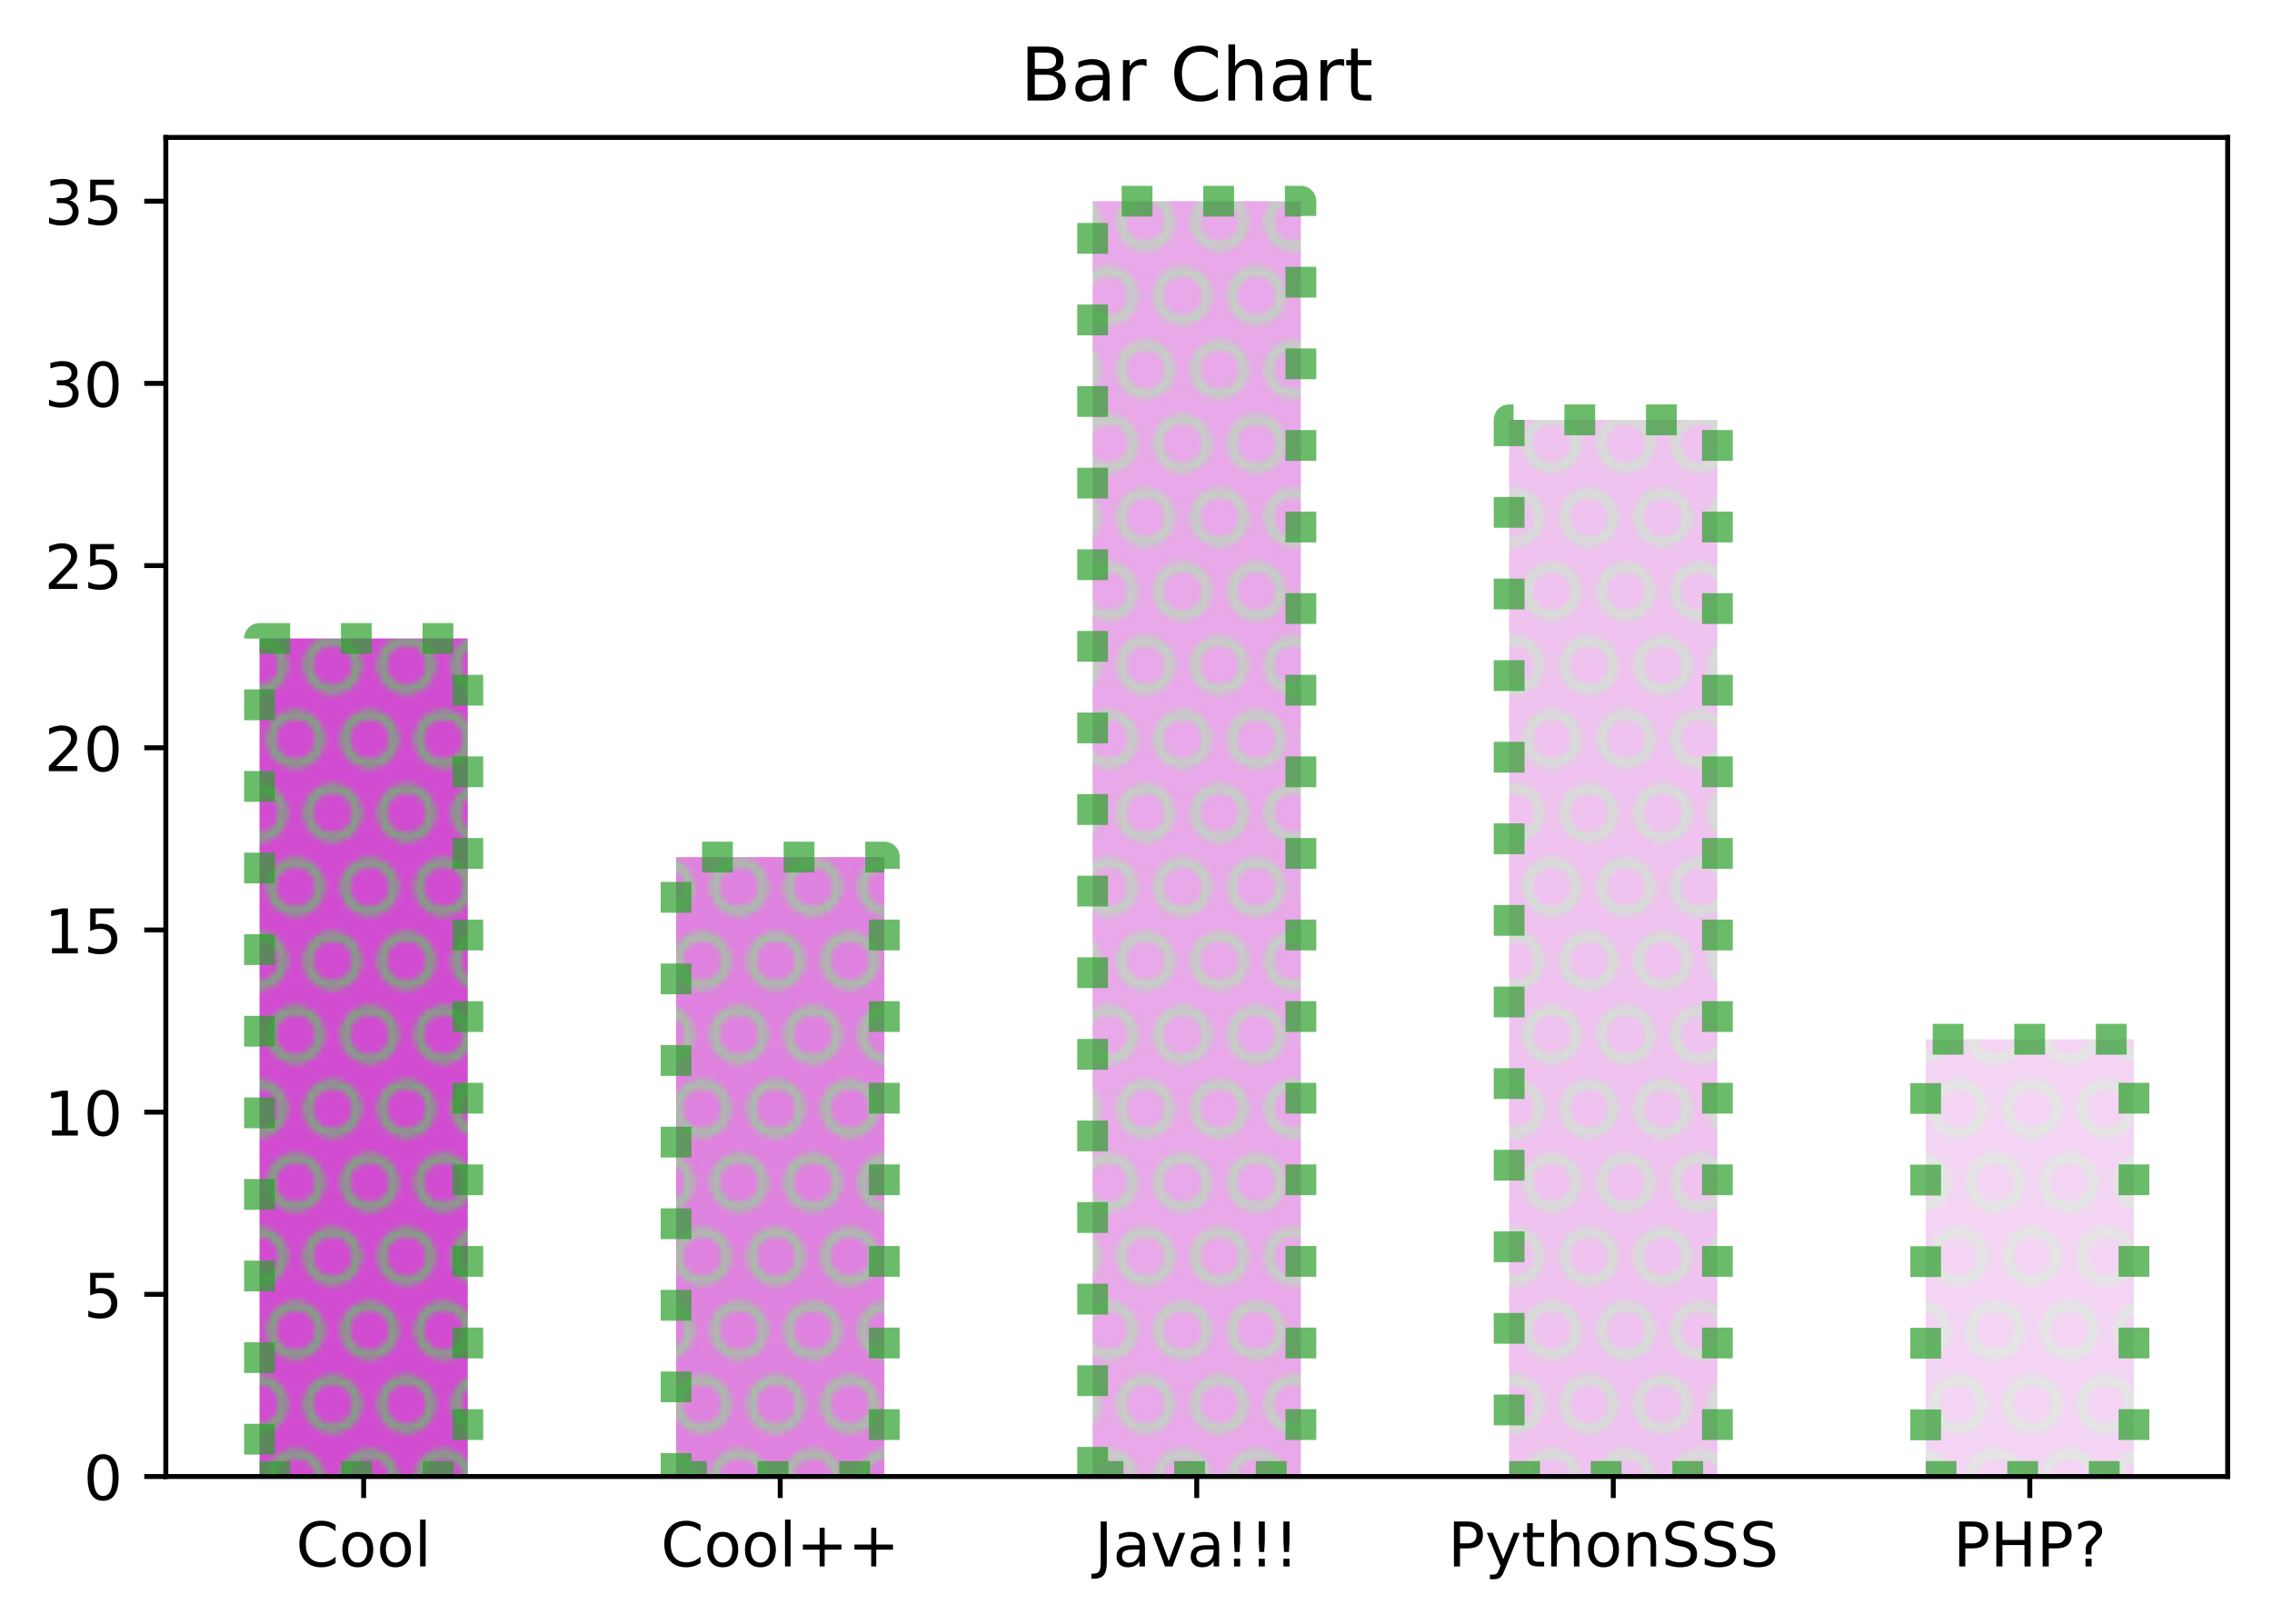 <?xml version="1.0" encoding="utf-8" standalone="no"?>
<!DOCTYPE svg PUBLIC "-//W3C//DTD SVG 1.1//EN"
  "http://www.w3.org/Graphics/SVG/1.1/DTD/svg11.dtd">
<!-- Created with matplotlib (https://matplotlib.org/) -->
<svg height="263.636pt" version="1.1" viewBox="0 0 368.925 263.636" width="368.925pt" xmlns="http://www.w3.org/2000/svg" xmlns:xlink="http://www.w3.org/1999/xlink">
 <defs>
  <style type="text/css">*{stroke-linecap:butt;stroke-linejoin:round;}</style>
 </defs>
 <g id="figure_1">
  <g id="patch_1">
   <path d="M -0 263.636 
L 368.925 263.636 
L 368.925 0 
L -0 0 
z
" style="fill:none;"/>
  </g>
  <g id="axes_1">
   <g id="patch_2">
    <path d="M 26.925 239.758 
L 361.725 239.758 
L 361.725 22.318 
L 26.925 22.318 
z
" style="fill:#ffffff;"/>
   </g>
   <g id="patch_3">
    <path clip-path="url(#p7cf7af3d36)" d="M 42.143 239.758 
L 75.961 239.758 
L 75.961 103.673 
L 42.143 103.673 
z
" style="fill:url(#hf633532b22);opacity:0.7;stroke:#2ca02c;stroke-dasharray:5,8.25;stroke-dashoffset:0;stroke-linejoin:miter;stroke-width:5;"/>
   </g>
   <g id="patch_4">
    <path clip-path="url(#p7cf7af3d36)" d="M 109.78 239.758 
L 143.598 239.758 
L 143.598 139.174 
L 109.78 139.174 
z
" style="fill:url(#hf633532b22);opacity:0.7;stroke:#2ca02c;stroke-dasharray:5,8.25;stroke-dashoffset:0;stroke-linejoin:miter;stroke-width:5;"/>
   </g>
   <g id="patch_5">
    <path clip-path="url(#p7cf7af3d36)" d="M 177.416 239.758 
L 211.234 239.758 
L 211.234 32.672 
L 177.416 32.672 
z
" style="fill:url(#hf633532b22);opacity:0.7;stroke:#2ca02c;stroke-dasharray:5,8.25;stroke-dashoffset:0;stroke-linejoin:miter;stroke-width:5;"/>
   </g>
   <g id="patch_6">
    <path clip-path="url(#p7cf7af3d36)" d="M 245.052 239.758 
L 278.87 239.758 
L 278.87 68.173 
L 245.052 68.173 
z
" style="fill:url(#hf633532b22);opacity:0.7;stroke:#2ca02c;stroke-dasharray:5,8.25;stroke-dashoffset:0;stroke-linejoin:miter;stroke-width:5;"/>
   </g>
   <g id="patch_7">
    <path clip-path="url(#p7cf7af3d36)" d="M 312.689 239.758 
L 346.507 239.758 
L 346.507 168.757 
L 312.689 168.757 
z
" style="fill:url(#hf633532b22);opacity:0.7;stroke:#2ca02c;stroke-dasharray:5,8.25;stroke-dashoffset:0;stroke-linejoin:miter;stroke-width:5;"/>
   </g>
   <g id="matplotlib.axis_1">
    <g id="xtick_1">
     <g id="line2d_1">
      <defs>
       <path d="M 0 0 
L 0 3.5 
" id="m01d78ff6a5" style="stroke:#000000;stroke-width:0.8;"/>
      </defs>
      <g>
       <use style="stroke:#000000;stroke-width:0.8;" x="59.052" xlink:href="#m01d78ff6a5" y="239.758"/>
      </g>
     </g>
     <g id="text_1">
      <!-- Cool -->
      <g transform="translate(48.053 254.357)scale(0.1 -0.1)">
       <defs>
        <path d="M 64.406 67.281 
L 64.406 56.891 
Q 59.422 61.531 53.781 63.812 
Q 48.141 66.109 41.797 66.109 
Q 29.297 66.109 22.656 58.469 
Q 16.016 50.828 16.016 36.375 
Q 16.016 21.969 22.656 14.328 
Q 29.297 6.688 41.797 6.688 
Q 48.141 6.688 53.781 8.984 
Q 59.422 11.281 64.406 15.922 
L 64.406 5.609 
Q 59.234 2.094 53.438 0.328 
Q 47.656 -1.422 41.219 -1.422 
Q 24.656 -1.422 15.125 8.703 
Q 5.609 18.844 5.609 36.375 
Q 5.609 53.953 15.125 64.078 
Q 24.656 74.219 41.219 74.219 
Q 47.75 74.219 53.531 72.484 
Q 59.328 70.75 64.406 67.281 
z
" id="DejaVuSans-67"/>
        <path d="M 30.609 48.391 
Q 23.391 48.391 19.188 42.75 
Q 14.984 37.109 14.984 27.297 
Q 14.984 17.484 19.156 11.844 
Q 23.344 6.203 30.609 6.203 
Q 37.797 6.203 41.984 11.859 
Q 46.188 17.531 46.188 27.297 
Q 46.188 37.016 41.984 42.703 
Q 37.797 48.391 30.609 48.391 
z
M 30.609 56 
Q 42.328 56 49.016 48.375 
Q 55.719 40.766 55.719 27.297 
Q 55.719 13.875 49.016 6.219 
Q 42.328 -1.422 30.609 -1.422 
Q 18.844 -1.422 12.172 6.219 
Q 5.516 13.875 5.516 27.297 
Q 5.516 40.766 12.172 48.375 
Q 18.844 56 30.609 56 
z
" id="DejaVuSans-111"/>
        <path d="M 9.422 75.984 
L 18.406 75.984 
L 18.406 0 
L 9.422 0 
z
" id="DejaVuSans-108"/>
       </defs>
       <use xlink:href="#DejaVuSans-67"/>
       <use x="69.824" xlink:href="#DejaVuSans-111"/>
       <use x="131.006" xlink:href="#DejaVuSans-111"/>
       <use x="192.188" xlink:href="#DejaVuSans-108"/>
      </g>
     </g>
    </g>
    <g id="xtick_2">
     <g id="line2d_2">
      <g>
       <use style="stroke:#000000;stroke-width:0.8;" x="126.689" xlink:href="#m01d78ff6a5" y="239.758"/>
      </g>
     </g>
     <g id="text_2">
      <!-- Cool++ -->
      <g transform="translate(107.31 254.357)scale(0.1 -0.1)">
       <defs>
        <path d="M 46 62.703 
L 46 35.5 
L 73.188 35.5 
L 73.188 27.203 
L 46 27.203 
L 46 0 
L 37.797 0 
L 37.797 27.203 
L 10.594 27.203 
L 10.594 35.5 
L 37.797 35.5 
L 37.797 62.703 
z
" id="DejaVuSans-43"/>
       </defs>
       <use xlink:href="#DejaVuSans-67"/>
       <use x="69.824" xlink:href="#DejaVuSans-111"/>
       <use x="131.006" xlink:href="#DejaVuSans-111"/>
       <use x="192.188" xlink:href="#DejaVuSans-108"/>
       <use x="219.971" xlink:href="#DejaVuSans-43"/>
       <use x="303.76" xlink:href="#DejaVuSans-43"/>
      </g>
     </g>
    </g>
    <g id="xtick_3">
     <g id="line2d_3">
      <g>
       <use style="stroke:#000000;stroke-width:0.8;" x="194.325" xlink:href="#m01d78ff6a5" y="239.758"/>
      </g>
     </g>
     <g id="text_3">
      <!-- Java!!! -->
      <g transform="translate(177.748 254.357)scale(0.1 -0.1)">
       <defs>
        <path d="M 9.812 72.906 
L 19.672 72.906 
L 19.672 5.078 
Q 19.672 -8.109 14.672 -14.062 
Q 9.672 -20.016 -1.422 -20.016 
L -5.172 -20.016 
L -5.172 -11.719 
L -2.094 -11.719 
Q 4.438 -11.719 7.125 -8.047 
Q 9.812 -4.391 9.812 5.078 
z
" id="DejaVuSans-74"/>
        <path d="M 34.281 27.484 
Q 23.391 27.484 19.188 25 
Q 14.984 22.516 14.984 16.5 
Q 14.984 11.719 18.141 8.906 
Q 21.297 6.109 26.703 6.109 
Q 34.188 6.109 38.703 11.406 
Q 43.219 16.703 43.219 25.484 
L 43.219 27.484 
z
M 52.203 31.203 
L 52.203 0 
L 43.219 0 
L 43.219 8.297 
Q 40.141 3.328 35.547 0.953 
Q 30.953 -1.422 24.312 -1.422 
Q 15.922 -1.422 10.953 3.297 
Q 6 8.016 6 15.922 
Q 6 25.141 12.172 29.828 
Q 18.359 34.516 30.609 34.516 
L 43.219 34.516 
L 43.219 35.406 
Q 43.219 41.609 39.141 45 
Q 35.062 48.391 27.688 48.391 
Q 23 48.391 18.547 47.266 
Q 14.109 46.141 10.016 43.891 
L 10.016 52.203 
Q 14.938 54.109 19.578 55.047 
Q 24.219 56 28.609 56 
Q 40.484 56 46.344 49.844 
Q 52.203 43.703 52.203 31.203 
z
" id="DejaVuSans-97"/>
        <path d="M 2.984 54.688 
L 12.5 54.688 
L 29.594 8.797 
L 46.688 54.688 
L 56.203 54.688 
L 35.688 0 
L 23.484 0 
z
" id="DejaVuSans-118"/>
        <path d="M 15.094 12.406 
L 25 12.406 
L 25 0 
L 15.094 0 
z
M 15.094 72.906 
L 25 72.906 
L 25 40.922 
L 24.031 23.484 
L 16.109 23.484 
L 15.094 40.922 
z
" id="DejaVuSans-33"/>
       </defs>
       <use xlink:href="#DejaVuSans-74"/>
       <use x="29.492" xlink:href="#DejaVuSans-97"/>
       <use x="90.771" xlink:href="#DejaVuSans-118"/>
       <use x="149.951" xlink:href="#DejaVuSans-97"/>
       <use x="211.23" xlink:href="#DejaVuSans-33"/>
       <use x="251.318" xlink:href="#DejaVuSans-33"/>
       <use x="291.406" xlink:href="#DejaVuSans-33"/>
      </g>
     </g>
    </g>
    <g id="xtick_4">
     <g id="line2d_4">
      <g>
       <use style="stroke:#000000;stroke-width:0.8;" x="261.961" xlink:href="#m01d78ff6a5" y="239.758"/>
      </g>
     </g>
     <g id="text_4">
      <!-- PythonSSS -->
      <g transform="translate(235.107 254.357)scale(0.1 -0.1)">
       <defs>
        <path d="M 19.672 64.797 
L 19.672 37.406 
L 32.078 37.406 
Q 38.969 37.406 42.719 40.969 
Q 46.484 44.531 46.484 51.125 
Q 46.484 57.672 42.719 61.234 
Q 38.969 64.797 32.078 64.797 
z
M 9.812 72.906 
L 32.078 72.906 
Q 44.344 72.906 50.609 67.359 
Q 56.891 61.812 56.891 51.125 
Q 56.891 40.328 50.609 34.812 
Q 44.344 29.297 32.078 29.297 
L 19.672 29.297 
L 19.672 0 
L 9.812 0 
z
" id="DejaVuSans-80"/>
        <path d="M 32.172 -5.078 
Q 28.375 -14.844 24.75 -17.812 
Q 21.141 -20.797 15.094 -20.797 
L 7.906 -20.797 
L 7.906 -13.281 
L 13.188 -13.281 
Q 16.891 -13.281 18.938 -11.516 
Q 21 -9.766 23.484 -3.219 
L 25.094 0.875 
L 2.984 54.688 
L 12.5 54.688 
L 29.594 11.922 
L 46.688 54.688 
L 56.203 54.688 
z
" id="DejaVuSans-121"/>
        <path d="M 18.312 70.219 
L 18.312 54.688 
L 36.812 54.688 
L 36.812 47.703 
L 18.312 47.703 
L 18.312 18.016 
Q 18.312 11.328 20.141 9.422 
Q 21.969 7.516 27.594 7.516 
L 36.812 7.516 
L 36.812 0 
L 27.594 0 
Q 17.188 0 13.234 3.875 
Q 9.281 7.766 9.281 18.016 
L 9.281 47.703 
L 2.688 47.703 
L 2.688 54.688 
L 9.281 54.688 
L 9.281 70.219 
z
" id="DejaVuSans-116"/>
        <path d="M 54.891 33.016 
L 54.891 0 
L 45.906 0 
L 45.906 32.719 
Q 45.906 40.484 42.875 44.328 
Q 39.844 48.188 33.797 48.188 
Q 26.516 48.188 22.312 43.547 
Q 18.109 38.922 18.109 30.906 
L 18.109 0 
L 9.078 0 
L 9.078 75.984 
L 18.109 75.984 
L 18.109 46.188 
Q 21.344 51.125 25.703 53.562 
Q 30.078 56 35.797 56 
Q 45.219 56 50.047 50.172 
Q 54.891 44.344 54.891 33.016 
z
" id="DejaVuSans-104"/>
        <path d="M 54.891 33.016 
L 54.891 0 
L 45.906 0 
L 45.906 32.719 
Q 45.906 40.484 42.875 44.328 
Q 39.844 48.188 33.797 48.188 
Q 26.516 48.188 22.312 43.547 
Q 18.109 38.922 18.109 30.906 
L 18.109 0 
L 9.078 0 
L 9.078 54.688 
L 18.109 54.688 
L 18.109 46.188 
Q 21.344 51.125 25.703 53.562 
Q 30.078 56 35.797 56 
Q 45.219 56 50.047 50.172 
Q 54.891 44.344 54.891 33.016 
z
" id="DejaVuSans-110"/>
        <path d="M 53.516 70.516 
L 53.516 60.891 
Q 47.906 63.578 42.922 64.891 
Q 37.938 66.219 33.297 66.219 
Q 25.25 66.219 20.875 63.094 
Q 16.5 59.969 16.5 54.203 
Q 16.5 49.359 19.406 46.891 
Q 22.312 44.438 30.422 42.922 
L 36.375 41.703 
Q 47.406 39.594 52.656 34.297 
Q 57.906 29 57.906 20.125 
Q 57.906 9.516 50.797 4.047 
Q 43.703 -1.422 29.984 -1.422 
Q 24.812 -1.422 18.969 -0.25 
Q 13.141 0.922 6.891 3.219 
L 6.891 13.375 
Q 12.891 10.016 18.656 8.297 
Q 24.422 6.594 29.984 6.594 
Q 38.422 6.594 43.016 9.906 
Q 47.609 13.234 47.609 19.391 
Q 47.609 24.75 44.312 27.781 
Q 41.016 30.812 33.5 32.328 
L 27.484 33.5 
Q 16.453 35.688 11.516 40.375 
Q 6.594 45.062 6.594 53.422 
Q 6.594 63.094 13.406 68.656 
Q 20.219 74.219 32.172 74.219 
Q 37.312 74.219 42.625 73.281 
Q 47.953 72.359 53.516 70.516 
z
" id="DejaVuSans-83"/>
       </defs>
       <use xlink:href="#DejaVuSans-80"/>
       <use x="60.303" xlink:href="#DejaVuSans-121"/>
       <use x="119.482" xlink:href="#DejaVuSans-116"/>
       <use x="158.691" xlink:href="#DejaVuSans-104"/>
       <use x="222.07" xlink:href="#DejaVuSans-111"/>
       <use x="283.252" xlink:href="#DejaVuSans-110"/>
       <use x="346.631" xlink:href="#DejaVuSans-83"/>
       <use x="410.107" xlink:href="#DejaVuSans-83"/>
       <use x="473.584" xlink:href="#DejaVuSans-83"/>
      </g>
     </g>
    </g>
    <g id="xtick_5">
     <g id="line2d_5">
      <g>
       <use style="stroke:#000000;stroke-width:0.8;" x="329.598" xlink:href="#m01d78ff6a5" y="239.758"/>
      </g>
     </g>
     <g id="text_5">
      <!-- PHP? -->
      <g transform="translate(317.154 254.357)scale(0.1 -0.1)">
       <defs>
        <path d="M 9.812 72.906 
L 19.672 72.906 
L 19.672 43.016 
L 55.516 43.016 
L 55.516 72.906 
L 65.375 72.906 
L 65.375 0 
L 55.516 0 
L 55.516 34.719 
L 19.672 34.719 
L 19.672 0 
L 9.812 0 
z
" id="DejaVuSans-72"/>
        <path d="M 19.094 12.406 
L 29 12.406 
L 29 0 
L 19.094 0 
z
M 28.719 19.578 
L 19.391 19.578 
L 19.391 27.094 
Q 19.391 32.031 20.75 35.203 
Q 22.125 38.375 26.516 42.578 
L 30.906 46.922 
Q 33.688 49.516 34.938 51.812 
Q 36.188 54.109 36.188 56.5 
Q 36.188 60.844 32.984 63.531 
Q 29.781 66.219 24.516 66.219 
Q 20.656 66.219 16.281 64.5 
Q 11.922 62.797 7.172 59.516 
L 7.172 68.703 
Q 11.766 71.484 16.469 72.844 
Q 21.188 74.219 26.219 74.219 
Q 35.203 74.219 40.641 69.484 
Q 46.094 64.75 46.094 56.984 
Q 46.094 53.266 44.328 49.922 
Q 42.578 46.578 38.188 42.391 
L 33.891 38.188 
Q 31.594 35.891 30.641 34.594 
Q 29.688 33.297 29.297 32.078 
Q 29 31.062 28.859 29.594 
Q 28.719 28.125 28.719 25.594 
z
" id="DejaVuSans-63"/>
       </defs>
       <use xlink:href="#DejaVuSans-80"/>
       <use x="60.303" xlink:href="#DejaVuSans-72"/>
       <use x="135.498" xlink:href="#DejaVuSans-80"/>
       <use x="195.801" xlink:href="#DejaVuSans-63"/>
      </g>
     </g>
    </g>
   </g>
   <g id="matplotlib.axis_2">
    <g id="ytick_1">
     <g id="line2d_6">
      <defs>
       <path d="M 0 0 
L -3.5 0 
" id="mf242960c24" style="stroke:#000000;stroke-width:0.8;"/>
      </defs>
      <g>
       <use style="stroke:#000000;stroke-width:0.8;" x="26.925" xlink:href="#mf242960c24" y="239.758"/>
      </g>
     </g>
     <g id="text_6">
      <!-- 0 -->
      <g transform="translate(13.562 243.557)scale(0.1 -0.1)">
       <defs>
        <path d="M 31.781 66.406 
Q 24.172 66.406 20.328 58.906 
Q 16.5 51.422 16.5 36.375 
Q 16.5 21.391 20.328 13.891 
Q 24.172 6.391 31.781 6.391 
Q 39.453 6.391 43.281 13.891 
Q 47.125 21.391 47.125 36.375 
Q 47.125 51.422 43.281 58.906 
Q 39.453 66.406 31.781 66.406 
z
M 31.781 74.219 
Q 44.047 74.219 50.516 64.516 
Q 56.984 54.828 56.984 36.375 
Q 56.984 17.969 50.516 8.266 
Q 44.047 -1.422 31.781 -1.422 
Q 19.531 -1.422 13.062 8.266 
Q 6.594 17.969 6.594 36.375 
Q 6.594 54.828 13.062 64.516 
Q 19.531 74.219 31.781 74.219 
z
" id="DejaVuSans-48"/>
       </defs>
       <use xlink:href="#DejaVuSans-48"/>
      </g>
     </g>
    </g>
    <g id="ytick_2">
     <g id="line2d_7">
      <g>
       <use style="stroke:#000000;stroke-width:0.8;" x="26.925" xlink:href="#mf242960c24" y="210.174"/>
      </g>
     </g>
     <g id="text_7">
      <!-- 5 -->
      <g transform="translate(13.562 213.974)scale(0.1 -0.1)">
       <defs>
        <path d="M 10.797 72.906 
L 49.516 72.906 
L 49.516 64.594 
L 19.828 64.594 
L 19.828 46.734 
Q 21.969 47.469 24.109 47.828 
Q 26.266 48.188 28.422 48.188 
Q 40.625 48.188 47.75 41.5 
Q 54.891 34.812 54.891 23.391 
Q 54.891 11.625 47.562 5.094 
Q 40.234 -1.422 26.906 -1.422 
Q 22.312 -1.422 17.547 -0.641 
Q 12.797 0.141 7.719 1.703 
L 7.719 11.625 
Q 12.109 9.234 16.797 8.062 
Q 21.484 6.891 26.703 6.891 
Q 35.156 6.891 40.078 11.328 
Q 45.016 15.766 45.016 23.391 
Q 45.016 31 40.078 35.438 
Q 35.156 39.891 26.703 39.891 
Q 22.75 39.891 18.812 39.016 
Q 14.891 38.141 10.797 36.281 
z
" id="DejaVuSans-53"/>
       </defs>
       <use xlink:href="#DejaVuSans-53"/>
      </g>
     </g>
    </g>
    <g id="ytick_3">
     <g id="line2d_8">
      <g>
       <use style="stroke:#000000;stroke-width:0.8;" x="26.925" xlink:href="#mf242960c24" y="180.591"/>
      </g>
     </g>
     <g id="text_8">
      <!-- 10 -->
      <g transform="translate(7.2 184.39)scale(0.1 -0.1)">
       <defs>
        <path d="M 12.406 8.297 
L 28.516 8.297 
L 28.516 63.922 
L 10.984 60.406 
L 10.984 69.391 
L 28.422 72.906 
L 38.281 72.906 
L 38.281 8.297 
L 54.391 8.297 
L 54.391 0 
L 12.406 0 
z
" id="DejaVuSans-49"/>
       </defs>
       <use xlink:href="#DejaVuSans-49"/>
       <use x="63.623" xlink:href="#DejaVuSans-48"/>
      </g>
     </g>
    </g>
    <g id="ytick_4">
     <g id="line2d_9">
      <g>
       <use style="stroke:#000000;stroke-width:0.8;" x="26.925" xlink:href="#mf242960c24" y="151.007"/>
      </g>
     </g>
     <g id="text_9">
      <!-- 15 -->
      <g transform="translate(7.2 154.806)scale(0.1 -0.1)">
       <use xlink:href="#DejaVuSans-49"/>
       <use x="63.623" xlink:href="#DejaVuSans-53"/>
      </g>
     </g>
    </g>
    <g id="ytick_5">
     <g id="line2d_10">
      <g>
       <use style="stroke:#000000;stroke-width:0.8;" x="26.925" xlink:href="#mf242960c24" y="121.423"/>
      </g>
     </g>
     <g id="text_10">
      <!-- 20 -->
      <g transform="translate(7.2 125.223)scale(0.1 -0.1)">
       <defs>
        <path d="M 19.188 8.297 
L 53.609 8.297 
L 53.609 0 
L 7.328 0 
L 7.328 8.297 
Q 12.938 14.109 22.625 23.891 
Q 32.328 33.688 34.812 36.531 
Q 39.547 41.844 41.422 45.531 
Q 43.312 49.219 43.312 52.781 
Q 43.312 58.594 39.234 62.25 
Q 35.156 65.922 28.609 65.922 
Q 23.969 65.922 18.812 64.312 
Q 13.672 62.703 7.812 59.422 
L 7.812 69.391 
Q 13.766 71.781 18.938 73 
Q 24.125 74.219 28.422 74.219 
Q 39.75 74.219 46.484 68.547 
Q 53.219 62.891 53.219 53.422 
Q 53.219 48.922 51.531 44.891 
Q 49.859 40.875 45.406 35.406 
Q 44.188 33.984 37.641 27.219 
Q 31.109 20.453 19.188 8.297 
z
" id="DejaVuSans-50"/>
       </defs>
       <use xlink:href="#DejaVuSans-50"/>
       <use x="63.623" xlink:href="#DejaVuSans-48"/>
      </g>
     </g>
    </g>
    <g id="ytick_6">
     <g id="line2d_11">
      <g>
       <use style="stroke:#000000;stroke-width:0.8;" x="26.925" xlink:href="#mf242960c24" y="91.84"/>
      </g>
     </g>
     <g id="text_11">
      <!-- 25 -->
      <g transform="translate(7.2 95.639)scale(0.1 -0.1)">
       <use xlink:href="#DejaVuSans-50"/>
       <use x="63.623" xlink:href="#DejaVuSans-53"/>
      </g>
     </g>
    </g>
    <g id="ytick_7">
     <g id="line2d_12">
      <g>
       <use style="stroke:#000000;stroke-width:0.8;" x="26.925" xlink:href="#mf242960c24" y="62.256"/>
      </g>
     </g>
     <g id="text_12">
      <!-- 30 -->
      <g transform="translate(7.2 66.055)scale(0.1 -0.1)">
       <defs>
        <path d="M 40.578 39.312 
Q 47.656 37.797 51.625 33 
Q 55.609 28.219 55.609 21.188 
Q 55.609 10.406 48.188 4.484 
Q 40.766 -1.422 27.094 -1.422 
Q 22.516 -1.422 17.656 -0.516 
Q 12.797 0.391 7.625 2.203 
L 7.625 11.719 
Q 11.719 9.328 16.594 8.109 
Q 21.484 6.891 26.812 6.891 
Q 36.078 6.891 40.938 10.547 
Q 45.797 14.203 45.797 21.188 
Q 45.797 27.641 41.281 31.266 
Q 36.766 34.906 28.719 34.906 
L 20.219 34.906 
L 20.219 43.016 
L 29.109 43.016 
Q 36.375 43.016 40.234 45.922 
Q 44.094 48.828 44.094 54.297 
Q 44.094 59.906 40.109 62.906 
Q 36.141 65.922 28.719 65.922 
Q 24.656 65.922 20.016 65.031 
Q 15.375 64.156 9.812 62.312 
L 9.812 71.094 
Q 15.438 72.656 20.344 73.438 
Q 25.25 74.219 29.594 74.219 
Q 40.828 74.219 47.359 69.109 
Q 53.906 64.016 53.906 55.328 
Q 53.906 49.266 50.438 45.094 
Q 46.969 40.922 40.578 39.312 
z
" id="DejaVuSans-51"/>
       </defs>
       <use xlink:href="#DejaVuSans-51"/>
       <use x="63.623" xlink:href="#DejaVuSans-48"/>
      </g>
     </g>
    </g>
    <g id="ytick_8">
     <g id="line2d_13">
      <g>
       <use style="stroke:#000000;stroke-width:0.8;" x="26.925" xlink:href="#mf242960c24" y="32.672"/>
      </g>
     </g>
     <g id="text_13">
      <!-- 35 -->
      <g transform="translate(7.2 36.472)scale(0.1 -0.1)">
       <use xlink:href="#DejaVuSans-51"/>
       <use x="63.623" xlink:href="#DejaVuSans-53"/>
      </g>
     </g>
    </g>
   </g>
   <g id="patch_8">
    <path d="M 26.925 239.758 
L 26.925 22.318 
" style="fill:none;stroke:#000000;stroke-linecap:square;stroke-linejoin:miter;stroke-width:0.8;"/>
   </g>
   <g id="patch_9">
    <path d="M 361.725 239.758 
L 361.725 22.318 
" style="fill:none;stroke:#000000;stroke-linecap:square;stroke-linejoin:miter;stroke-width:0.8;"/>
   </g>
   <g id="patch_10">
    <path d="M 26.925 239.758 
L 361.725 239.758 
" style="fill:none;stroke:#000000;stroke-linecap:square;stroke-linejoin:miter;stroke-width:0.8;"/>
   </g>
   <g id="patch_11">
    <path d="M 26.925 22.318 
L 361.725 22.318 
" style="fill:none;stroke:#000000;stroke-linecap:square;stroke-linejoin:miter;stroke-width:0.8;"/>
   </g>
   <g id="text_14">
    <!-- Bar Chart -->
    <g transform="translate(165.67 16.318)scale(0.12 -0.12)">
     <defs>
      <path d="M 19.672 34.812 
L 19.672 8.109 
L 35.5 8.109 
Q 43.453 8.109 47.281 11.406 
Q 51.125 14.703 51.125 21.484 
Q 51.125 28.328 47.281 31.562 
Q 43.453 34.812 35.5 34.812 
z
M 19.672 64.797 
L 19.672 42.828 
L 34.281 42.828 
Q 41.5 42.828 45.031 45.531 
Q 48.578 48.25 48.578 53.812 
Q 48.578 59.328 45.031 62.062 
Q 41.5 64.797 34.281 64.797 
z
M 9.812 72.906 
L 35.016 72.906 
Q 46.297 72.906 52.391 68.219 
Q 58.5 63.531 58.5 54.891 
Q 58.5 48.188 55.375 44.234 
Q 52.25 40.281 46.188 39.312 
Q 53.469 37.75 57.5 32.781 
Q 61.531 27.828 61.531 20.406 
Q 61.531 10.641 54.891 5.312 
Q 48.25 0 35.984 0 
L 9.812 0 
z
" id="DejaVuSans-66"/>
      <path d="M 41.109 46.297 
Q 39.594 47.172 37.812 47.578 
Q 36.031 48 33.891 48 
Q 26.266 48 22.188 43.047 
Q 18.109 38.094 18.109 28.812 
L 18.109 0 
L 9.078 0 
L 9.078 54.688 
L 18.109 54.688 
L 18.109 46.188 
Q 20.953 51.172 25.484 53.578 
Q 30.031 56 36.531 56 
Q 37.453 56 38.578 55.875 
Q 39.703 55.766 41.062 55.516 
z
" id="DejaVuSans-114"/>
      <path id="DejaVuSans-32"/>
     </defs>
     <use xlink:href="#DejaVuSans-66"/>
     <use x="68.604" xlink:href="#DejaVuSans-97"/>
     <use x="129.883" xlink:href="#DejaVuSans-114"/>
     <use x="170.996" xlink:href="#DejaVuSans-32"/>
     <use x="202.783" xlink:href="#DejaVuSans-67"/>
     <use x="272.607" xlink:href="#DejaVuSans-104"/>
     <use x="335.986" xlink:href="#DejaVuSans-97"/>
     <use x="397.266" xlink:href="#DejaVuSans-114"/>
     <use x="438.379" xlink:href="#DejaVuSans-116"/>
    </g>
   </g>
  </g>
 </g>
 <defs>
  <clipPath id="p7cf7af3d36">
   <rect height="217.44" width="334.8" x="26.925" y="22.318"/>
  </clipPath>
 </defs>
 <defs>
  <pattern height="72" id="hf633532b22" patternUnits="userSpaceOnUse" width="72" x="0" y="0">
   <rect fill="#bf00bf" height="73" width="73" x="0" y="0"/>
   <path d="M 0 76.2 
C 1.114 76.2 2.182 75.757 2.97 74.97 
C 3.757 74.182 4.2 73.114 4.2 72 
C 4.2 70.886 3.757 69.818 2.97 69.03 
C 2.182 68.243 1.114 67.8 0 67.8 
C -1.114 67.8 -2.182 68.243 -2.97 69.03 
C -3.757 69.818 -4.2 70.886 -4.2 72 
C -4.2 73.114 -3.757 74.182 -2.97 74.97 
C -2.182 75.757 -1.114 76.2 0 76.2 
z
M 0 75.78 
C 0 75.78 -1.002 75.78 -1.964 75.382 
C -2.673 74.673 -3.382 73.964 -3.78 73.002 
C -3.78 72 -3.78 70.998 -3.382 70.036 
C -2.673 69.327 -1.964 68.618 -1.002 68.22 
C 0 68.22 1.002 68.22 1.964 68.618 
C 2.673 69.327 3.382 70.036 3.78 70.998 
C 3.78 72 3.78 73.002 3.382 73.964 
C 2.673 74.673 1.964 75.382 1.002 75.78 
z
M 12 76.2 
C 13.114 76.2 14.182 75.757 14.97 74.97 
C 15.757 74.182 16.2 73.114 16.2 72 
C 16.2 70.886 15.757 69.818 14.97 69.03 
C 14.182 68.243 13.114 67.8 12 67.8 
C 10.886 67.8 9.818 68.243 9.03 69.03 
C 8.243 69.818 7.8 70.886 7.8 72 
C 7.8 73.114 8.243 74.182 9.03 74.97 
C 9.818 75.757 10.886 76.2 12 76.2 
z
M 12 75.78 
C 12 75.78 10.998 75.78 10.036 75.382 
C 9.327 74.673 8.618 73.964 8.22 73.002 
C 8.22 72 8.22 70.998 8.618 70.036 
C 9.327 69.327 10.036 68.618 10.998 68.22 
C 12 68.22 13.002 68.22 13.964 68.618 
C 14.673 69.327 15.382 70.036 15.78 70.998 
C 15.78 72 15.78 73.002 15.382 73.964 
C 14.673 74.673 13.964 75.382 13.002 75.78 
z
M 24 76.2 
C 25.114 76.2 26.182 75.757 26.97 74.97 
C 27.757 74.182 28.2 73.114 28.2 72 
C 28.2 70.886 27.757 69.818 26.97 69.03 
C 26.182 68.243 25.114 67.8 24 67.8 
C 22.886 67.8 21.818 68.243 21.03 69.03 
C 20.243 69.818 19.8 70.886 19.8 72 
C 19.8 73.114 20.243 74.182 21.03 74.97 
C 21.818 75.757 22.886 76.2 24 76.2 
z
M 24 75.78 
C 24 75.78 22.998 75.78 22.036 75.382 
C 21.327 74.673 20.618 73.964 20.22 73.002 
C 20.22 72 20.22 70.998 20.618 70.036 
C 21.327 69.327 22.036 68.618 22.998 68.22 
C 24 68.22 25.002 68.22 25.964 68.618 
C 26.673 69.327 27.382 70.036 27.78 70.998 
C 27.78 72 27.78 73.002 27.382 73.964 
C 26.673 74.673 25.964 75.382 25.002 75.78 
z
M 36 76.2 
C 37.114 76.2 38.182 75.757 38.97 74.97 
C 39.757 74.182 40.2 73.114 40.2 72 
C 40.2 70.886 39.757 69.818 38.97 69.03 
C 38.182 68.243 37.114 67.8 36 67.8 
C 34.886 67.8 33.818 68.243 33.03 69.03 
C 32.243 69.818 31.8 70.886 31.8 72 
C 31.8 73.114 32.243 74.182 33.03 74.97 
C 33.818 75.757 34.886 76.2 36 76.2 
z
M 36 75.78 
C 36 75.78 34.998 75.78 34.036 75.382 
C 33.327 74.673 32.618 73.964 32.22 73.002 
C 32.22 72 32.22 70.998 32.618 70.036 
C 33.327 69.327 34.036 68.618 34.998 68.22 
C 36 68.22 37.002 68.22 37.964 68.618 
C 38.673 69.327 39.382 70.036 39.78 70.998 
C 39.78 72 39.78 73.002 39.382 73.964 
C 38.673 74.673 37.964 75.382 37.002 75.78 
z
M 48 76.2 
C 49.114 76.2 50.182 75.757 50.97 74.97 
C 51.757 74.182 52.2 73.114 52.2 72 
C 52.2 70.886 51.757 69.818 50.97 69.03 
C 50.182 68.243 49.114 67.8 48 67.8 
C 46.886 67.8 45.818 68.243 45.03 69.03 
C 44.243 69.818 43.8 70.886 43.8 72 
C 43.8 73.114 44.243 74.182 45.03 74.97 
C 45.818 75.757 46.886 76.2 48 76.2 
z
M 48 75.78 
C 48 75.78 46.998 75.78 46.036 75.382 
C 45.327 74.673 44.618 73.964 44.22 73.002 
C 44.22 72 44.22 70.998 44.618 70.036 
C 45.327 69.327 46.036 68.618 46.998 68.22 
C 48 68.22 49.002 68.22 49.964 68.618 
C 50.673 69.327 51.382 70.036 51.78 70.998 
C 51.78 72 51.78 73.002 51.382 73.964 
C 50.673 74.673 49.964 75.382 49.002 75.78 
z
M 60 76.2 
C 61.114 76.2 62.182 75.757 62.97 74.97 
C 63.757 74.182 64.2 73.114 64.2 72 
C 64.2 70.886 63.757 69.818 62.97 69.03 
C 62.182 68.243 61.114 67.8 60 67.8 
C 58.886 67.8 57.818 68.243 57.03 69.03 
C 56.243 69.818 55.8 70.886 55.8 72 
C 55.8 73.114 56.243 74.182 57.03 74.97 
C 57.818 75.757 58.886 76.2 60 76.2 
z
M 60 75.78 
C 60 75.78 58.998 75.78 58.036 75.382 
C 57.327 74.673 56.618 73.964 56.22 73.002 
C 56.22 72 56.22 70.998 56.618 70.036 
C 57.327 69.327 58.036 68.618 58.998 68.22 
C 60 68.22 61.002 68.22 61.964 68.618 
C 62.673 69.327 63.382 70.036 63.78 70.998 
C 63.78 72 63.78 73.002 63.382 73.964 
C 62.673 74.673 61.964 75.382 61.002 75.78 
z
M 72 76.2 
C 73.114 76.2 74.182 75.757 74.97 74.97 
C 75.757 74.182 76.2 73.114 76.2 72 
C 76.2 70.886 75.757 69.818 74.97 69.03 
C 74.182 68.243 73.114 67.8 72 67.8 
C 70.886 67.8 69.818 68.243 69.03 69.03 
C 68.243 69.818 67.8 70.886 67.8 72 
C 67.8 73.114 68.243 74.182 69.03 74.97 
C 69.818 75.757 70.886 76.2 72 76.2 
z
M 72 75.78 
C 72 75.78 70.998 75.78 70.036 75.382 
C 69.327 74.673 68.618 73.964 68.22 73.002 
C 68.22 72 68.22 70.998 68.618 70.036 
C 69.327 69.327 70.036 68.618 70.998 68.22 
C 72 68.22 73.002 68.22 73.964 68.618 
C 74.673 69.327 75.382 70.036 75.78 70.998 
C 75.78 72 75.78 73.002 75.382 73.964 
C 74.673 74.673 73.964 75.382 73.002 75.78 
z
M 6 64.2 
C 7.114 64.2 8.182 63.757 8.97 62.97 
C 9.757 62.182 10.2 61.114 10.2 60 
C 10.2 58.886 9.757 57.818 8.97 57.03 
C 8.182 56.243 7.114 55.8 6 55.8 
C 4.886 55.8 3.818 56.243 3.03 57.03 
C 2.243 57.818 1.8 58.886 1.8 60 
C 1.8 61.114 2.243 62.182 3.03 62.97 
C 3.818 63.757 4.886 64.2 6 64.2 
z
M 6 63.78 
C 6 63.78 4.998 63.78 4.036 63.382 
C 3.327 62.673 2.618 61.964 2.22 61.002 
C 2.22 60 2.22 58.998 2.618 58.036 
C 3.327 57.327 4.036 56.618 4.998 56.22 
C 6 56.22 7.002 56.22 7.964 56.618 
C 8.673 57.327 9.382 58.036 9.78 58.998 
C 9.78 60 9.78 61.002 9.382 61.964 
C 8.673 62.673 7.964 63.382 7.002 63.78 
z
M 18 64.2 
C 19.114 64.2 20.182 63.757 20.97 62.97 
C 21.757 62.182 22.2 61.114 22.2 60 
C 22.2 58.886 21.757 57.818 20.97 57.03 
C 20.182 56.243 19.114 55.8 18 55.8 
C 16.886 55.8 15.818 56.243 15.03 57.03 
C 14.243 57.818 13.8 58.886 13.8 60 
C 13.8 61.114 14.243 62.182 15.03 62.97 
C 15.818 63.757 16.886 64.2 18 64.2 
z
M 18 63.78 
C 18 63.78 16.998 63.78 16.036 63.382 
C 15.327 62.673 14.618 61.964 14.22 61.002 
C 14.22 60 14.22 58.998 14.618 58.036 
C 15.327 57.327 16.036 56.618 16.998 56.22 
C 18 56.22 19.002 56.22 19.964 56.618 
C 20.673 57.327 21.382 58.036 21.78 58.998 
C 21.78 60 21.78 61.002 21.382 61.964 
C 20.673 62.673 19.964 63.382 19.002 63.78 
z
M 30 64.2 
C 31.114 64.2 32.182 63.757 32.97 62.97 
C 33.757 62.182 34.2 61.114 34.2 60 
C 34.2 58.886 33.757 57.818 32.97 57.03 
C 32.182 56.243 31.114 55.8 30 55.8 
C 28.886 55.8 27.818 56.243 27.03 57.03 
C 26.243 57.818 25.8 58.886 25.8 60 
C 25.8 61.114 26.243 62.182 27.03 62.97 
C 27.818 63.757 28.886 64.2 30 64.2 
z
M 30 63.78 
C 30 63.78 28.998 63.78 28.036 63.382 
C 27.327 62.673 26.618 61.964 26.22 61.002 
C 26.22 60 26.22 58.998 26.618 58.036 
C 27.327 57.327 28.036 56.618 28.998 56.22 
C 30 56.22 31.002 56.22 31.964 56.618 
C 32.673 57.327 33.382 58.036 33.78 58.998 
C 33.78 60 33.78 61.002 33.382 61.964 
C 32.673 62.673 31.964 63.382 31.002 63.78 
z
M 42 64.2 
C 43.114 64.2 44.182 63.757 44.97 62.97 
C 45.757 62.182 46.2 61.114 46.2 60 
C 46.2 58.886 45.757 57.818 44.97 57.03 
C 44.182 56.243 43.114 55.8 42 55.8 
C 40.886 55.8 39.818 56.243 39.03 57.03 
C 38.243 57.818 37.8 58.886 37.8 60 
C 37.8 61.114 38.243 62.182 39.03 62.97 
C 39.818 63.757 40.886 64.2 42 64.2 
z
M 42 63.78 
C 42 63.78 40.998 63.78 40.036 63.382 
C 39.327 62.673 38.618 61.964 38.22 61.002 
C 38.22 60 38.22 58.998 38.618 58.036 
C 39.327 57.327 40.036 56.618 40.998 56.22 
C 42 56.22 43.002 56.22 43.964 56.618 
C 44.673 57.327 45.382 58.036 45.78 58.998 
C 45.78 60 45.78 61.002 45.382 61.964 
C 44.673 62.673 43.964 63.382 43.002 63.78 
z
M 54 64.2 
C 55.114 64.2 56.182 63.757 56.97 62.97 
C 57.757 62.182 58.2 61.114 58.2 60 
C 58.2 58.886 57.757 57.818 56.97 57.03 
C 56.182 56.243 55.114 55.8 54 55.8 
C 52.886 55.8 51.818 56.243 51.03 57.03 
C 50.243 57.818 49.8 58.886 49.8 60 
C 49.8 61.114 50.243 62.182 51.03 62.97 
C 51.818 63.757 52.886 64.2 54 64.2 
z
M 54 63.78 
C 54 63.78 52.998 63.78 52.036 63.382 
C 51.327 62.673 50.618 61.964 50.22 61.002 
C 50.22 60 50.22 58.998 50.618 58.036 
C 51.327 57.327 52.036 56.618 52.998 56.22 
C 54 56.22 55.002 56.22 55.964 56.618 
C 56.673 57.327 57.382 58.036 57.78 58.998 
C 57.78 60 57.78 61.002 57.382 61.964 
C 56.673 62.673 55.964 63.382 55.002 63.78 
z
M 66 64.2 
C 67.114 64.2 68.182 63.757 68.97 62.97 
C 69.757 62.182 70.2 61.114 70.2 60 
C 70.2 58.886 69.757 57.818 68.97 57.03 
C 68.182 56.243 67.114 55.8 66 55.8 
C 64.886 55.8 63.818 56.243 63.03 57.03 
C 62.243 57.818 61.8 58.886 61.8 60 
C 61.8 61.114 62.243 62.182 63.03 62.97 
C 63.818 63.757 64.886 64.2 66 64.2 
z
M 66 63.78 
C 66 63.78 64.998 63.78 64.036 63.382 
C 63.327 62.673 62.618 61.964 62.22 61.002 
C 62.22 60 62.22 58.998 62.618 58.036 
C 63.327 57.327 64.036 56.618 64.998 56.22 
C 66 56.22 67.002 56.22 67.964 56.618 
C 68.673 57.327 69.382 58.036 69.78 58.998 
C 69.78 60 69.78 61.002 69.382 61.964 
C 68.673 62.673 67.964 63.382 67.002 63.78 
z
M 0 52.2 
C 1.114 52.2 2.182 51.757 2.97 50.97 
C 3.757 50.182 4.2 49.114 4.2 48 
C 4.2 46.886 3.757 45.818 2.97 45.03 
C 2.182 44.243 1.114 43.8 0 43.8 
C -1.114 43.8 -2.182 44.243 -2.97 45.03 
C -3.757 45.818 -4.2 46.886 -4.2 48 
C -4.2 49.114 -3.757 50.182 -2.97 50.97 
C -2.182 51.757 -1.114 52.2 0 52.2 
z
M 0 51.78 
C 0 51.78 -1.002 51.78 -1.964 51.382 
C -2.673 50.673 -3.382 49.964 -3.78 49.002 
C -3.78 48 -3.78 46.998 -3.382 46.036 
C -2.673 45.327 -1.964 44.618 -1.002 44.22 
C 0 44.22 1.002 44.22 1.964 44.618 
C 2.673 45.327 3.382 46.036 3.78 46.998 
C 3.78 48 3.78 49.002 3.382 49.964 
C 2.673 50.673 1.964 51.382 1.002 51.78 
z
M 12 52.2 
C 13.114 52.2 14.182 51.757 14.97 50.97 
C 15.757 50.182 16.2 49.114 16.2 48 
C 16.2 46.886 15.757 45.818 14.97 45.03 
C 14.182 44.243 13.114 43.8 12 43.8 
C 10.886 43.8 9.818 44.243 9.03 45.03 
C 8.243 45.818 7.8 46.886 7.8 48 
C 7.8 49.114 8.243 50.182 9.03 50.97 
C 9.818 51.757 10.886 52.2 12 52.2 
z
M 12 51.78 
C 12 51.78 10.998 51.78 10.036 51.382 
C 9.327 50.673 8.618 49.964 8.22 49.002 
C 8.22 48 8.22 46.998 8.618 46.036 
C 9.327 45.327 10.036 44.618 10.998 44.22 
C 12 44.22 13.002 44.22 13.964 44.618 
C 14.673 45.327 15.382 46.036 15.78 46.998 
C 15.78 48 15.78 49.002 15.382 49.964 
C 14.673 50.673 13.964 51.382 13.002 51.78 
z
M 24 52.2 
C 25.114 52.2 26.182 51.757 26.97 50.97 
C 27.757 50.182 28.2 49.114 28.2 48 
C 28.2 46.886 27.757 45.818 26.97 45.03 
C 26.182 44.243 25.114 43.8 24 43.8 
C 22.886 43.8 21.818 44.243 21.03 45.03 
C 20.243 45.818 19.8 46.886 19.8 48 
C 19.8 49.114 20.243 50.182 21.03 50.97 
C 21.818 51.757 22.886 52.2 24 52.2 
z
M 24 51.78 
C 24 51.78 22.998 51.78 22.036 51.382 
C 21.327 50.673 20.618 49.964 20.22 49.002 
C 20.22 48 20.22 46.998 20.618 46.036 
C 21.327 45.327 22.036 44.618 22.998 44.22 
C 24 44.22 25.002 44.22 25.964 44.618 
C 26.673 45.327 27.382 46.036 27.78 46.998 
C 27.78 48 27.78 49.002 27.382 49.964 
C 26.673 50.673 25.964 51.382 25.002 51.78 
z
M 36 52.2 
C 37.114 52.2 38.182 51.757 38.97 50.97 
C 39.757 50.182 40.2 49.114 40.2 48 
C 40.2 46.886 39.757 45.818 38.97 45.03 
C 38.182 44.243 37.114 43.8 36 43.8 
C 34.886 43.8 33.818 44.243 33.03 45.03 
C 32.243 45.818 31.8 46.886 31.8 48 
C 31.8 49.114 32.243 50.182 33.03 50.97 
C 33.818 51.757 34.886 52.2 36 52.2 
z
M 36 51.78 
C 36 51.78 34.998 51.78 34.036 51.382 
C 33.327 50.673 32.618 49.964 32.22 49.002 
C 32.22 48 32.22 46.998 32.618 46.036 
C 33.327 45.327 34.036 44.618 34.998 44.22 
C 36 44.22 37.002 44.22 37.964 44.618 
C 38.673 45.327 39.382 46.036 39.78 46.998 
C 39.78 48 39.78 49.002 39.382 49.964 
C 38.673 50.673 37.964 51.382 37.002 51.78 
z
M 48 52.2 
C 49.114 52.2 50.182 51.757 50.97 50.97 
C 51.757 50.182 52.2 49.114 52.2 48 
C 52.2 46.886 51.757 45.818 50.97 45.03 
C 50.182 44.243 49.114 43.8 48 43.8 
C 46.886 43.8 45.818 44.243 45.03 45.03 
C 44.243 45.818 43.8 46.886 43.8 48 
C 43.8 49.114 44.243 50.182 45.03 50.97 
C 45.818 51.757 46.886 52.2 48 52.2 
z
M 48 51.78 
C 48 51.78 46.998 51.78 46.036 51.382 
C 45.327 50.673 44.618 49.964 44.22 49.002 
C 44.22 48 44.22 46.998 44.618 46.036 
C 45.327 45.327 46.036 44.618 46.998 44.22 
C 48 44.22 49.002 44.22 49.964 44.618 
C 50.673 45.327 51.382 46.036 51.78 46.998 
C 51.78 48 51.78 49.002 51.382 49.964 
C 50.673 50.673 49.964 51.382 49.002 51.78 
z
M 60 52.2 
C 61.114 52.2 62.182 51.757 62.97 50.97 
C 63.757 50.182 64.2 49.114 64.2 48 
C 64.2 46.886 63.757 45.818 62.97 45.03 
C 62.182 44.243 61.114 43.8 60 43.8 
C 58.886 43.8 57.818 44.243 57.03 45.03 
C 56.243 45.818 55.8 46.886 55.8 48 
C 55.8 49.114 56.243 50.182 57.03 50.97 
C 57.818 51.757 58.886 52.2 60 52.2 
z
M 60 51.78 
C 60 51.78 58.998 51.78 58.036 51.382 
C 57.327 50.673 56.618 49.964 56.22 49.002 
C 56.22 48 56.22 46.998 56.618 46.036 
C 57.327 45.327 58.036 44.618 58.998 44.22 
C 60 44.22 61.002 44.22 61.964 44.618 
C 62.673 45.327 63.382 46.036 63.78 46.998 
C 63.78 48 63.78 49.002 63.382 49.964 
C 62.673 50.673 61.964 51.382 61.002 51.78 
z
M 72 52.2 
C 73.114 52.2 74.182 51.757 74.97 50.97 
C 75.757 50.182 76.2 49.114 76.2 48 
C 76.2 46.886 75.757 45.818 74.97 45.03 
C 74.182 44.243 73.114 43.8 72 43.8 
C 70.886 43.8 69.818 44.243 69.03 45.03 
C 68.243 45.818 67.8 46.886 67.8 48 
C 67.8 49.114 68.243 50.182 69.03 50.97 
C 69.818 51.757 70.886 52.2 72 52.2 
z
M 72 51.78 
C 72 51.78 70.998 51.78 70.036 51.382 
C 69.327 50.673 68.618 49.964 68.22 49.002 
C 68.22 48 68.22 46.998 68.618 46.036 
C 69.327 45.327 70.036 44.618 70.998 44.22 
C 72 44.22 73.002 44.22 73.964 44.618 
C 74.673 45.327 75.382 46.036 75.78 46.998 
C 75.78 48 75.78 49.002 75.382 49.964 
C 74.673 50.673 73.964 51.382 73.002 51.78 
z
M 6 40.2 
C 7.114 40.2 8.182 39.757 8.97 38.97 
C 9.757 38.182 10.2 37.114 10.2 36 
C 10.2 34.886 9.757 33.818 8.97 33.03 
C 8.182 32.243 7.114 31.8 6 31.8 
C 4.886 31.8 3.818 32.243 3.03 33.03 
C 2.243 33.818 1.8 34.886 1.8 36 
C 1.8 37.114 2.243 38.182 3.03 38.97 
C 3.818 39.757 4.886 40.2 6 40.2 
z
M 6 39.78 
C 6 39.78 4.998 39.78 4.036 39.382 
C 3.327 38.673 2.618 37.964 2.22 37.002 
C 2.22 36 2.22 34.998 2.618 34.036 
C 3.327 33.327 4.036 32.618 4.998 32.22 
C 6 32.22 7.002 32.22 7.964 32.618 
C 8.673 33.327 9.382 34.036 9.78 34.998 
C 9.78 36 9.78 37.002 9.382 37.964 
C 8.673 38.673 7.964 39.382 7.002 39.78 
z
M 18 40.2 
C 19.114 40.2 20.182 39.757 20.97 38.97 
C 21.757 38.182 22.2 37.114 22.2 36 
C 22.2 34.886 21.757 33.818 20.97 33.03 
C 20.182 32.243 19.114 31.8 18 31.8 
C 16.886 31.8 15.818 32.243 15.03 33.03 
C 14.243 33.818 13.8 34.886 13.8 36 
C 13.8 37.114 14.243 38.182 15.03 38.97 
C 15.818 39.757 16.886 40.2 18 40.2 
z
M 18 39.78 
C 18 39.78 16.998 39.78 16.036 39.382 
C 15.327 38.673 14.618 37.964 14.22 37.002 
C 14.22 36 14.22 34.998 14.618 34.036 
C 15.327 33.327 16.036 32.618 16.998 32.22 
C 18 32.22 19.002 32.22 19.964 32.618 
C 20.673 33.327 21.382 34.036 21.78 34.998 
C 21.78 36 21.78 37.002 21.382 37.964 
C 20.673 38.673 19.964 39.382 19.002 39.78 
z
M 30 40.2 
C 31.114 40.2 32.182 39.757 32.97 38.97 
C 33.757 38.182 34.2 37.114 34.2 36 
C 34.2 34.886 33.757 33.818 32.97 33.03 
C 32.182 32.243 31.114 31.8 30 31.8 
C 28.886 31.8 27.818 32.243 27.03 33.03 
C 26.243 33.818 25.8 34.886 25.8 36 
C 25.8 37.114 26.243 38.182 27.03 38.97 
C 27.818 39.757 28.886 40.2 30 40.2 
z
M 30 39.78 
C 30 39.78 28.998 39.78 28.036 39.382 
C 27.327 38.673 26.618 37.964 26.22 37.002 
C 26.22 36 26.22 34.998 26.618 34.036 
C 27.327 33.327 28.036 32.618 28.998 32.22 
C 30 32.22 31.002 32.22 31.964 32.618 
C 32.673 33.327 33.382 34.036 33.78 34.998 
C 33.78 36 33.78 37.002 33.382 37.964 
C 32.673 38.673 31.964 39.382 31.002 39.78 
z
M 42 40.2 
C 43.114 40.2 44.182 39.757 44.97 38.97 
C 45.757 38.182 46.2 37.114 46.2 36 
C 46.2 34.886 45.757 33.818 44.97 33.03 
C 44.182 32.243 43.114 31.8 42 31.8 
C 40.886 31.8 39.818 32.243 39.03 33.03 
C 38.243 33.818 37.8 34.886 37.8 36 
C 37.8 37.114 38.243 38.182 39.03 38.97 
C 39.818 39.757 40.886 40.2 42 40.2 
z
M 42 39.78 
C 42 39.78 40.998 39.78 40.036 39.382 
C 39.327 38.673 38.618 37.964 38.22 37.002 
C 38.22 36 38.22 34.998 38.618 34.036 
C 39.327 33.327 40.036 32.618 40.998 32.22 
C 42 32.22 43.002 32.22 43.964 32.618 
C 44.673 33.327 45.382 34.036 45.78 34.998 
C 45.78 36 45.78 37.002 45.382 37.964 
C 44.673 38.673 43.964 39.382 43.002 39.78 
z
M 54 40.2 
C 55.114 40.2 56.182 39.757 56.97 38.97 
C 57.757 38.182 58.2 37.114 58.2 36 
C 58.2 34.886 57.757 33.818 56.97 33.03 
C 56.182 32.243 55.114 31.8 54 31.8 
C 52.886 31.8 51.818 32.243 51.03 33.03 
C 50.243 33.818 49.8 34.886 49.8 36 
C 49.8 37.114 50.243 38.182 51.03 38.97 
C 51.818 39.757 52.886 40.2 54 40.2 
z
M 54 39.78 
C 54 39.78 52.998 39.78 52.036 39.382 
C 51.327 38.673 50.618 37.964 50.22 37.002 
C 50.22 36 50.22 34.998 50.618 34.036 
C 51.327 33.327 52.036 32.618 52.998 32.22 
C 54 32.22 55.002 32.22 55.964 32.618 
C 56.673 33.327 57.382 34.036 57.78 34.998 
C 57.78 36 57.78 37.002 57.382 37.964 
C 56.673 38.673 55.964 39.382 55.002 39.78 
z
M 66 40.2 
C 67.114 40.2 68.182 39.757 68.97 38.97 
C 69.757 38.182 70.2 37.114 70.2 36 
C 70.2 34.886 69.757 33.818 68.97 33.03 
C 68.182 32.243 67.114 31.8 66 31.8 
C 64.886 31.8 63.818 32.243 63.03 33.03 
C 62.243 33.818 61.8 34.886 61.8 36 
C 61.8 37.114 62.243 38.182 63.03 38.97 
C 63.818 39.757 64.886 40.2 66 40.2 
z
M 66 39.78 
C 66 39.78 64.998 39.78 64.036 39.382 
C 63.327 38.673 62.618 37.964 62.22 37.002 
C 62.22 36 62.22 34.998 62.618 34.036 
C 63.327 33.327 64.036 32.618 64.998 32.22 
C 66 32.22 67.002 32.22 67.964 32.618 
C 68.673 33.327 69.382 34.036 69.78 34.998 
C 69.78 36 69.78 37.002 69.382 37.964 
C 68.673 38.673 67.964 39.382 67.002 39.78 
z
M 0 28.2 
C 1.114 28.2 2.182 27.757 2.97 26.97 
C 3.757 26.182 4.2 25.114 4.2 24 
C 4.2 22.886 3.757 21.818 2.97 21.03 
C 2.182 20.243 1.114 19.8 0 19.8 
C -1.114 19.8 -2.182 20.243 -2.97 21.03 
C -3.757 21.818 -4.2 22.886 -4.2 24 
C -4.2 25.114 -3.757 26.182 -2.97 26.97 
C -2.182 27.757 -1.114 28.2 0 28.2 
z
M 0 27.78 
C 0 27.78 -1.002 27.78 -1.964 27.382 
C -2.673 26.673 -3.382 25.964 -3.78 25.002 
C -3.78 24 -3.78 22.998 -3.382 22.036 
C -2.673 21.327 -1.964 20.618 -1.002 20.22 
C 0 20.22 1.002 20.22 1.964 20.618 
C 2.673 21.327 3.382 22.036 3.78 22.998 
C 3.78 24 3.78 25.002 3.382 25.964 
C 2.673 26.673 1.964 27.382 1.002 27.78 
z
M 12 28.2 
C 13.114 28.2 14.182 27.757 14.97 26.97 
C 15.757 26.182 16.2 25.114 16.2 24 
C 16.2 22.886 15.757 21.818 14.97 21.03 
C 14.182 20.243 13.114 19.8 12 19.8 
C 10.886 19.8 9.818 20.243 9.03 21.03 
C 8.243 21.818 7.8 22.886 7.8 24 
C 7.8 25.114 8.243 26.182 9.03 26.97 
C 9.818 27.757 10.886 28.2 12 28.2 
z
M 12 27.78 
C 12 27.78 10.998 27.78 10.036 27.382 
C 9.327 26.673 8.618 25.964 8.22 25.002 
C 8.22 24 8.22 22.998 8.618 22.036 
C 9.327 21.327 10.036 20.618 10.998 20.22 
C 12 20.22 13.002 20.22 13.964 20.618 
C 14.673 21.327 15.382 22.036 15.78 22.998 
C 15.78 24 15.78 25.002 15.382 25.964 
C 14.673 26.673 13.964 27.382 13.002 27.78 
z
M 24 28.2 
C 25.114 28.2 26.182 27.757 26.97 26.97 
C 27.757 26.182 28.2 25.114 28.2 24 
C 28.2 22.886 27.757 21.818 26.97 21.03 
C 26.182 20.243 25.114 19.8 24 19.8 
C 22.886 19.8 21.818 20.243 21.03 21.03 
C 20.243 21.818 19.8 22.886 19.8 24 
C 19.8 25.114 20.243 26.182 21.03 26.97 
C 21.818 27.757 22.886 28.2 24 28.2 
z
M 24 27.78 
C 24 27.78 22.998 27.78 22.036 27.382 
C 21.327 26.673 20.618 25.964 20.22 25.002 
C 20.22 24 20.22 22.998 20.618 22.036 
C 21.327 21.327 22.036 20.618 22.998 20.22 
C 24 20.22 25.002 20.22 25.964 20.618 
C 26.673 21.327 27.382 22.036 27.78 22.998 
C 27.78 24 27.78 25.002 27.382 25.964 
C 26.673 26.673 25.964 27.382 25.002 27.78 
z
M 36 28.2 
C 37.114 28.2 38.182 27.757 38.97 26.97 
C 39.757 26.182 40.2 25.114 40.2 24 
C 40.2 22.886 39.757 21.818 38.97 21.03 
C 38.182 20.243 37.114 19.8 36 19.8 
C 34.886 19.8 33.818 20.243 33.03 21.03 
C 32.243 21.818 31.8 22.886 31.8 24 
C 31.8 25.114 32.243 26.182 33.03 26.97 
C 33.818 27.757 34.886 28.2 36 28.2 
z
M 36 27.78 
C 36 27.78 34.998 27.78 34.036 27.382 
C 33.327 26.673 32.618 25.964 32.22 25.002 
C 32.22 24 32.22 22.998 32.618 22.036 
C 33.327 21.327 34.036 20.618 34.998 20.22 
C 36 20.22 37.002 20.22 37.964 20.618 
C 38.673 21.327 39.382 22.036 39.78 22.998 
C 39.78 24 39.78 25.002 39.382 25.964 
C 38.673 26.673 37.964 27.382 37.002 27.78 
z
M 48 28.2 
C 49.114 28.2 50.182 27.757 50.97 26.97 
C 51.757 26.182 52.2 25.114 52.2 24 
C 52.2 22.886 51.757 21.818 50.97 21.03 
C 50.182 20.243 49.114 19.8 48 19.8 
C 46.886 19.8 45.818 20.243 45.03 21.03 
C 44.243 21.818 43.8 22.886 43.8 24 
C 43.8 25.114 44.243 26.182 45.03 26.97 
C 45.818 27.757 46.886 28.2 48 28.2 
z
M 48 27.78 
C 48 27.78 46.998 27.78 46.036 27.382 
C 45.327 26.673 44.618 25.964 44.22 25.002 
C 44.22 24 44.22 22.998 44.618 22.036 
C 45.327 21.327 46.036 20.618 46.998 20.22 
C 48 20.22 49.002 20.22 49.964 20.618 
C 50.673 21.327 51.382 22.036 51.78 22.998 
C 51.78 24 51.78 25.002 51.382 25.964 
C 50.673 26.673 49.964 27.382 49.002 27.78 
z
M 60 28.2 
C 61.114 28.2 62.182 27.757 62.97 26.97 
C 63.757 26.182 64.2 25.114 64.2 24 
C 64.2 22.886 63.757 21.818 62.97 21.03 
C 62.182 20.243 61.114 19.8 60 19.8 
C 58.886 19.8 57.818 20.243 57.03 21.03 
C 56.243 21.818 55.8 22.886 55.8 24 
C 55.8 25.114 56.243 26.182 57.03 26.97 
C 57.818 27.757 58.886 28.2 60 28.2 
z
M 60 27.78 
C 60 27.78 58.998 27.78 58.036 27.382 
C 57.327 26.673 56.618 25.964 56.22 25.002 
C 56.22 24 56.22 22.998 56.618 22.036 
C 57.327 21.327 58.036 20.618 58.998 20.22 
C 60 20.22 61.002 20.22 61.964 20.618 
C 62.673 21.327 63.382 22.036 63.78 22.998 
C 63.78 24 63.78 25.002 63.382 25.964 
C 62.673 26.673 61.964 27.382 61.002 27.78 
z
M 72 28.2 
C 73.114 28.2 74.182 27.757 74.97 26.97 
C 75.757 26.182 76.2 25.114 76.2 24 
C 76.2 22.886 75.757 21.818 74.97 21.03 
C 74.182 20.243 73.114 19.8 72 19.8 
C 70.886 19.8 69.818 20.243 69.03 21.03 
C 68.243 21.818 67.8 22.886 67.8 24 
C 67.8 25.114 68.243 26.182 69.03 26.97 
C 69.818 27.757 70.886 28.2 72 28.2 
z
M 72 27.78 
C 72 27.78 70.998 27.78 70.036 27.382 
C 69.327 26.673 68.618 25.964 68.22 25.002 
C 68.22 24 68.22 22.998 68.618 22.036 
C 69.327 21.327 70.036 20.618 70.998 20.22 
C 72 20.22 73.002 20.22 73.964 20.618 
C 74.673 21.327 75.382 22.036 75.78 22.998 
C 75.78 24 75.78 25.002 75.382 25.964 
C 74.673 26.673 73.964 27.382 73.002 27.78 
z
M 6 16.2 
C 7.114 16.2 8.182 15.757 8.97 14.97 
C 9.757 14.182 10.2 13.114 10.2 12 
C 10.2 10.886 9.757 9.818 8.97 9.03 
C 8.182 8.243 7.114 7.8 6 7.8 
C 4.886 7.8 3.818 8.243 3.03 9.03 
C 2.243 9.818 1.8 10.886 1.8 12 
C 1.8 13.114 2.243 14.182 3.03 14.97 
C 3.818 15.757 4.886 16.2 6 16.2 
z
M 6 15.78 
C 6 15.78 4.998 15.78 4.036 15.382 
C 3.327 14.673 2.618 13.964 2.22 13.002 
C 2.22 12 2.22 10.998 2.618 10.036 
C 3.327 9.327 4.036 8.618 4.998 8.22 
C 6 8.22 7.002 8.22 7.964 8.618 
C 8.673 9.327 9.382 10.036 9.78 10.998 
C 9.78 12 9.78 13.002 9.382 13.964 
C 8.673 14.673 7.964 15.382 7.002 15.78 
z
M 18 16.2 
C 19.114 16.2 20.182 15.757 20.97 14.97 
C 21.757 14.182 22.2 13.114 22.2 12 
C 22.2 10.886 21.757 9.818 20.97 9.03 
C 20.182 8.243 19.114 7.8 18 7.8 
C 16.886 7.8 15.818 8.243 15.03 9.03 
C 14.243 9.818 13.8 10.886 13.8 12 
C 13.8 13.114 14.243 14.182 15.03 14.97 
C 15.818 15.757 16.886 16.2 18 16.2 
z
M 18 15.78 
C 18 15.78 16.998 15.78 16.036 15.382 
C 15.327 14.673 14.618 13.964 14.22 13.002 
C 14.22 12 14.22 10.998 14.618 10.036 
C 15.327 9.327 16.036 8.618 16.998 8.22 
C 18 8.22 19.002 8.22 19.964 8.618 
C 20.673 9.327 21.382 10.036 21.78 10.998 
C 21.78 12 21.78 13.002 21.382 13.964 
C 20.673 14.673 19.964 15.382 19.002 15.78 
z
M 30 16.2 
C 31.114 16.2 32.182 15.757 32.97 14.97 
C 33.757 14.182 34.2 13.114 34.2 12 
C 34.2 10.886 33.757 9.818 32.97 9.03 
C 32.182 8.243 31.114 7.8 30 7.8 
C 28.886 7.8 27.818 8.243 27.03 9.03 
C 26.243 9.818 25.8 10.886 25.8 12 
C 25.8 13.114 26.243 14.182 27.03 14.97 
C 27.818 15.757 28.886 16.2 30 16.2 
z
M 30 15.78 
C 30 15.78 28.998 15.78 28.036 15.382 
C 27.327 14.673 26.618 13.964 26.22 13.002 
C 26.22 12 26.22 10.998 26.618 10.036 
C 27.327 9.327 28.036 8.618 28.998 8.22 
C 30 8.22 31.002 8.22 31.964 8.618 
C 32.673 9.327 33.382 10.036 33.78 10.998 
C 33.78 12 33.78 13.002 33.382 13.964 
C 32.673 14.673 31.964 15.382 31.002 15.78 
z
M 42 16.2 
C 43.114 16.2 44.182 15.757 44.97 14.97 
C 45.757 14.182 46.2 13.114 46.2 12 
C 46.2 10.886 45.757 9.818 44.97 9.03 
C 44.182 8.243 43.114 7.8 42 7.8 
C 40.886 7.8 39.818 8.243 39.03 9.03 
C 38.243 9.818 37.8 10.886 37.8 12 
C 37.8 13.114 38.243 14.182 39.03 14.97 
C 39.818 15.757 40.886 16.2 42 16.2 
z
M 42 15.78 
C 42 15.78 40.998 15.78 40.036 15.382 
C 39.327 14.673 38.618 13.964 38.22 13.002 
C 38.22 12 38.22 10.998 38.618 10.036 
C 39.327 9.327 40.036 8.618 40.998 8.22 
C 42 8.22 43.002 8.22 43.964 8.618 
C 44.673 9.327 45.382 10.036 45.78 10.998 
C 45.78 12 45.78 13.002 45.382 13.964 
C 44.673 14.673 43.964 15.382 43.002 15.78 
z
M 54 16.2 
C 55.114 16.2 56.182 15.757 56.97 14.97 
C 57.757 14.182 58.2 13.114 58.2 12 
C 58.2 10.886 57.757 9.818 56.97 9.03 
C 56.182 8.243 55.114 7.8 54 7.8 
C 52.886 7.8 51.818 8.243 51.03 9.03 
C 50.243 9.818 49.8 10.886 49.8 12 
C 49.8 13.114 50.243 14.182 51.03 14.97 
C 51.818 15.757 52.886 16.2 54 16.2 
z
M 54 15.78 
C 54 15.78 52.998 15.78 52.036 15.382 
C 51.327 14.673 50.618 13.964 50.22 13.002 
C 50.22 12 50.22 10.998 50.618 10.036 
C 51.327 9.327 52.036 8.618 52.998 8.22 
C 54 8.22 55.002 8.22 55.964 8.618 
C 56.673 9.327 57.382 10.036 57.78 10.998 
C 57.78 12 57.78 13.002 57.382 13.964 
C 56.673 14.673 55.964 15.382 55.002 15.78 
z
M 66 16.2 
C 67.114 16.2 68.182 15.757 68.97 14.97 
C 69.757 14.182 70.2 13.114 70.2 12 
C 70.2 10.886 69.757 9.818 68.97 9.03 
C 68.182 8.243 67.114 7.8 66 7.8 
C 64.886 7.8 63.818 8.243 63.03 9.03 
C 62.243 9.818 61.8 10.886 61.8 12 
C 61.8 13.114 62.243 14.182 63.03 14.97 
C 63.818 15.757 64.886 16.2 66 16.2 
z
M 66 15.78 
C 66 15.78 64.998 15.78 64.036 15.382 
C 63.327 14.673 62.618 13.964 62.22 13.002 
C 62.22 12 62.22 10.998 62.618 10.036 
C 63.327 9.327 64.036 8.618 64.998 8.22 
C 66 8.22 67.002 8.22 67.964 8.618 
C 68.673 9.327 69.382 10.036 69.78 10.998 
C 69.78 12 69.78 13.002 69.382 13.964 
C 68.673 14.673 67.964 15.382 67.002 15.78 
z
M 0 4.2 
C 1.114 4.2 2.182 3.757 2.97 2.97 
C 3.757 2.182 4.2 1.114 4.2 0 
C 4.2 -1.114 3.757 -2.182 2.97 -2.97 
C 2.182 -3.757 1.114 -4.2 0 -4.2 
C -1.114 -4.2 -2.182 -3.757 -2.97 -2.97 
C -3.757 -2.182 -4.2 -1.114 -4.2 0 
C -4.2 1.114 -3.757 2.182 -2.97 2.97 
C -2.182 3.757 -1.114 4.2 0 4.2 
z
M 0 3.78 
C 0 3.78 -1.002 3.78 -1.964 3.382 
C -2.673 2.673 -3.382 1.964 -3.78 1.002 
C -3.78 0 -3.78 -1.002 -3.382 -1.964 
C -2.673 -2.673 -1.964 -3.382 -1.002 -3.78 
C 0 -3.78 1.002 -3.78 1.964 -3.382 
C 2.673 -2.673 3.382 -1.964 3.78 -1.002 
C 3.78 0 3.78 1.002 3.382 1.964 
C 2.673 2.673 1.964 3.382 1.002 3.78 
z
M 12 4.2 
C 13.114 4.2 14.182 3.757 14.97 2.97 
C 15.757 2.182 16.2 1.114 16.2 0 
C 16.2 -1.114 15.757 -2.182 14.97 -2.97 
C 14.182 -3.757 13.114 -4.2 12 -4.2 
C 10.886 -4.2 9.818 -3.757 9.03 -2.97 
C 8.243 -2.182 7.8 -1.114 7.8 0 
C 7.8 1.114 8.243 2.182 9.03 2.97 
C 9.818 3.757 10.886 4.2 12 4.2 
z
M 12 3.78 
C 12 3.78 10.998 3.78 10.036 3.382 
C 9.327 2.673 8.618 1.964 8.22 1.002 
C 8.22 0 8.22 -1.002 8.618 -1.964 
C 9.327 -2.673 10.036 -3.382 10.998 -3.78 
C 12 -3.78 13.002 -3.78 13.964 -3.382 
C 14.673 -2.673 15.382 -1.964 15.78 -1.002 
C 15.78 0 15.78 1.002 15.382 1.964 
C 14.673 2.673 13.964 3.382 13.002 3.78 
z
M 24 4.2 
C 25.114 4.2 26.182 3.757 26.97 2.97 
C 27.757 2.182 28.2 1.114 28.2 0 
C 28.2 -1.114 27.757 -2.182 26.97 -2.97 
C 26.182 -3.757 25.114 -4.2 24 -4.2 
C 22.886 -4.2 21.818 -3.757 21.03 -2.97 
C 20.243 -2.182 19.8 -1.114 19.8 0 
C 19.8 1.114 20.243 2.182 21.03 2.97 
C 21.818 3.757 22.886 4.2 24 4.2 
z
M 24 3.78 
C 24 3.78 22.998 3.78 22.036 3.382 
C 21.327 2.673 20.618 1.964 20.22 1.002 
C 20.22 0 20.22 -1.002 20.618 -1.964 
C 21.327 -2.673 22.036 -3.382 22.998 -3.78 
C 24 -3.78 25.002 -3.78 25.964 -3.382 
C 26.673 -2.673 27.382 -1.964 27.78 -1.002 
C 27.78 0 27.78 1.002 27.382 1.964 
C 26.673 2.673 25.964 3.382 25.002 3.78 
z
M 36 4.2 
C 37.114 4.2 38.182 3.757 38.97 2.97 
C 39.757 2.182 40.2 1.114 40.2 0 
C 40.2 -1.114 39.757 -2.182 38.97 -2.97 
C 38.182 -3.757 37.114 -4.2 36 -4.2 
C 34.886 -4.2 33.818 -3.757 33.03 -2.97 
C 32.243 -2.182 31.8 -1.114 31.8 0 
C 31.8 1.114 32.243 2.182 33.03 2.97 
C 33.818 3.757 34.886 4.2 36 4.2 
z
M 36 3.78 
C 36 3.78 34.998 3.78 34.036 3.382 
C 33.327 2.673 32.618 1.964 32.22 1.002 
C 32.22 0 32.22 -1.002 32.618 -1.964 
C 33.327 -2.673 34.036 -3.382 34.998 -3.78 
C 36 -3.78 37.002 -3.78 37.964 -3.382 
C 38.673 -2.673 39.382 -1.964 39.78 -1.002 
C 39.78 0 39.78 1.002 39.382 1.964 
C 38.673 2.673 37.964 3.382 37.002 3.78 
z
M 48 4.2 
C 49.114 4.2 50.182 3.757 50.97 2.97 
C 51.757 2.182 52.2 1.114 52.2 0 
C 52.2 -1.114 51.757 -2.182 50.97 -2.97 
C 50.182 -3.757 49.114 -4.2 48 -4.2 
C 46.886 -4.2 45.818 -3.757 45.03 -2.97 
C 44.243 -2.182 43.8 -1.114 43.8 0 
C 43.8 1.114 44.243 2.182 45.03 2.97 
C 45.818 3.757 46.886 4.2 48 4.2 
z
M 48 3.78 
C 48 3.78 46.998 3.78 46.036 3.382 
C 45.327 2.673 44.618 1.964 44.22 1.002 
C 44.22 0 44.22 -1.002 44.618 -1.964 
C 45.327 -2.673 46.036 -3.382 46.998 -3.78 
C 48 -3.78 49.002 -3.78 49.964 -3.382 
C 50.673 -2.673 51.382 -1.964 51.78 -1.002 
C 51.78 0 51.78 1.002 51.382 1.964 
C 50.673 2.673 49.964 3.382 49.002 3.78 
z
M 60 4.2 
C 61.114 4.2 62.182 3.757 62.97 2.97 
C 63.757 2.182 64.2 1.114 64.2 0 
C 64.2 -1.114 63.757 -2.182 62.97 -2.97 
C 62.182 -3.757 61.114 -4.2 60 -4.2 
C 58.886 -4.2 57.818 -3.757 57.03 -2.97 
C 56.243 -2.182 55.8 -1.114 55.8 0 
C 55.8 1.114 56.243 2.182 57.03 2.97 
C 57.818 3.757 58.886 4.2 60 4.2 
z
M 60 3.78 
C 60 3.78 58.998 3.78 58.036 3.382 
C 57.327 2.673 56.618 1.964 56.22 1.002 
C 56.22 0 56.22 -1.002 56.618 -1.964 
C 57.327 -2.673 58.036 -3.382 58.998 -3.78 
C 60 -3.78 61.002 -3.78 61.964 -3.382 
C 62.673 -2.673 63.382 -1.964 63.78 -1.002 
C 63.78 0 63.78 1.002 63.382 1.964 
C 62.673 2.673 61.964 3.382 61.002 3.78 
z
M 72 4.2 
C 73.114 4.2 74.182 3.757 74.97 2.97 
C 75.757 2.182 76.2 1.114 76.2 0 
C 76.2 -1.114 75.757 -2.182 74.97 -2.97 
C 74.182 -3.757 73.114 -4.2 72 -4.2 
C 70.886 -4.2 69.818 -3.757 69.03 -2.97 
C 68.243 -2.182 67.8 -1.114 67.8 0 
C 67.8 1.114 68.243 2.182 69.03 2.97 
C 69.818 3.757 70.886 4.2 72 4.2 
z
M 72 3.78 
C 72 3.78 70.998 3.78 70.036 3.382 
C 69.327 2.673 68.618 1.964 68.22 1.002 
C 68.22 0 68.22 -1.002 68.618 -1.964 
C 69.327 -2.673 70.036 -3.382 70.998 -3.78 
C 72 -3.78 73.002 -3.78 73.964 -3.382 
C 74.673 -2.673 75.382 -1.964 75.78 -1.002 
C 75.78 0 75.78 1.002 75.382 1.964 
C 74.673 2.673 73.964 3.382 73.002 3.78 
z
" style="fill:#2ca02c;stroke:#2ca02c;stroke-linecap:butt;stroke-linejoin:miter;stroke-opacity:0.7;stroke-width:1.0;"/>
  </pattern>
 </defs>
</svg>

